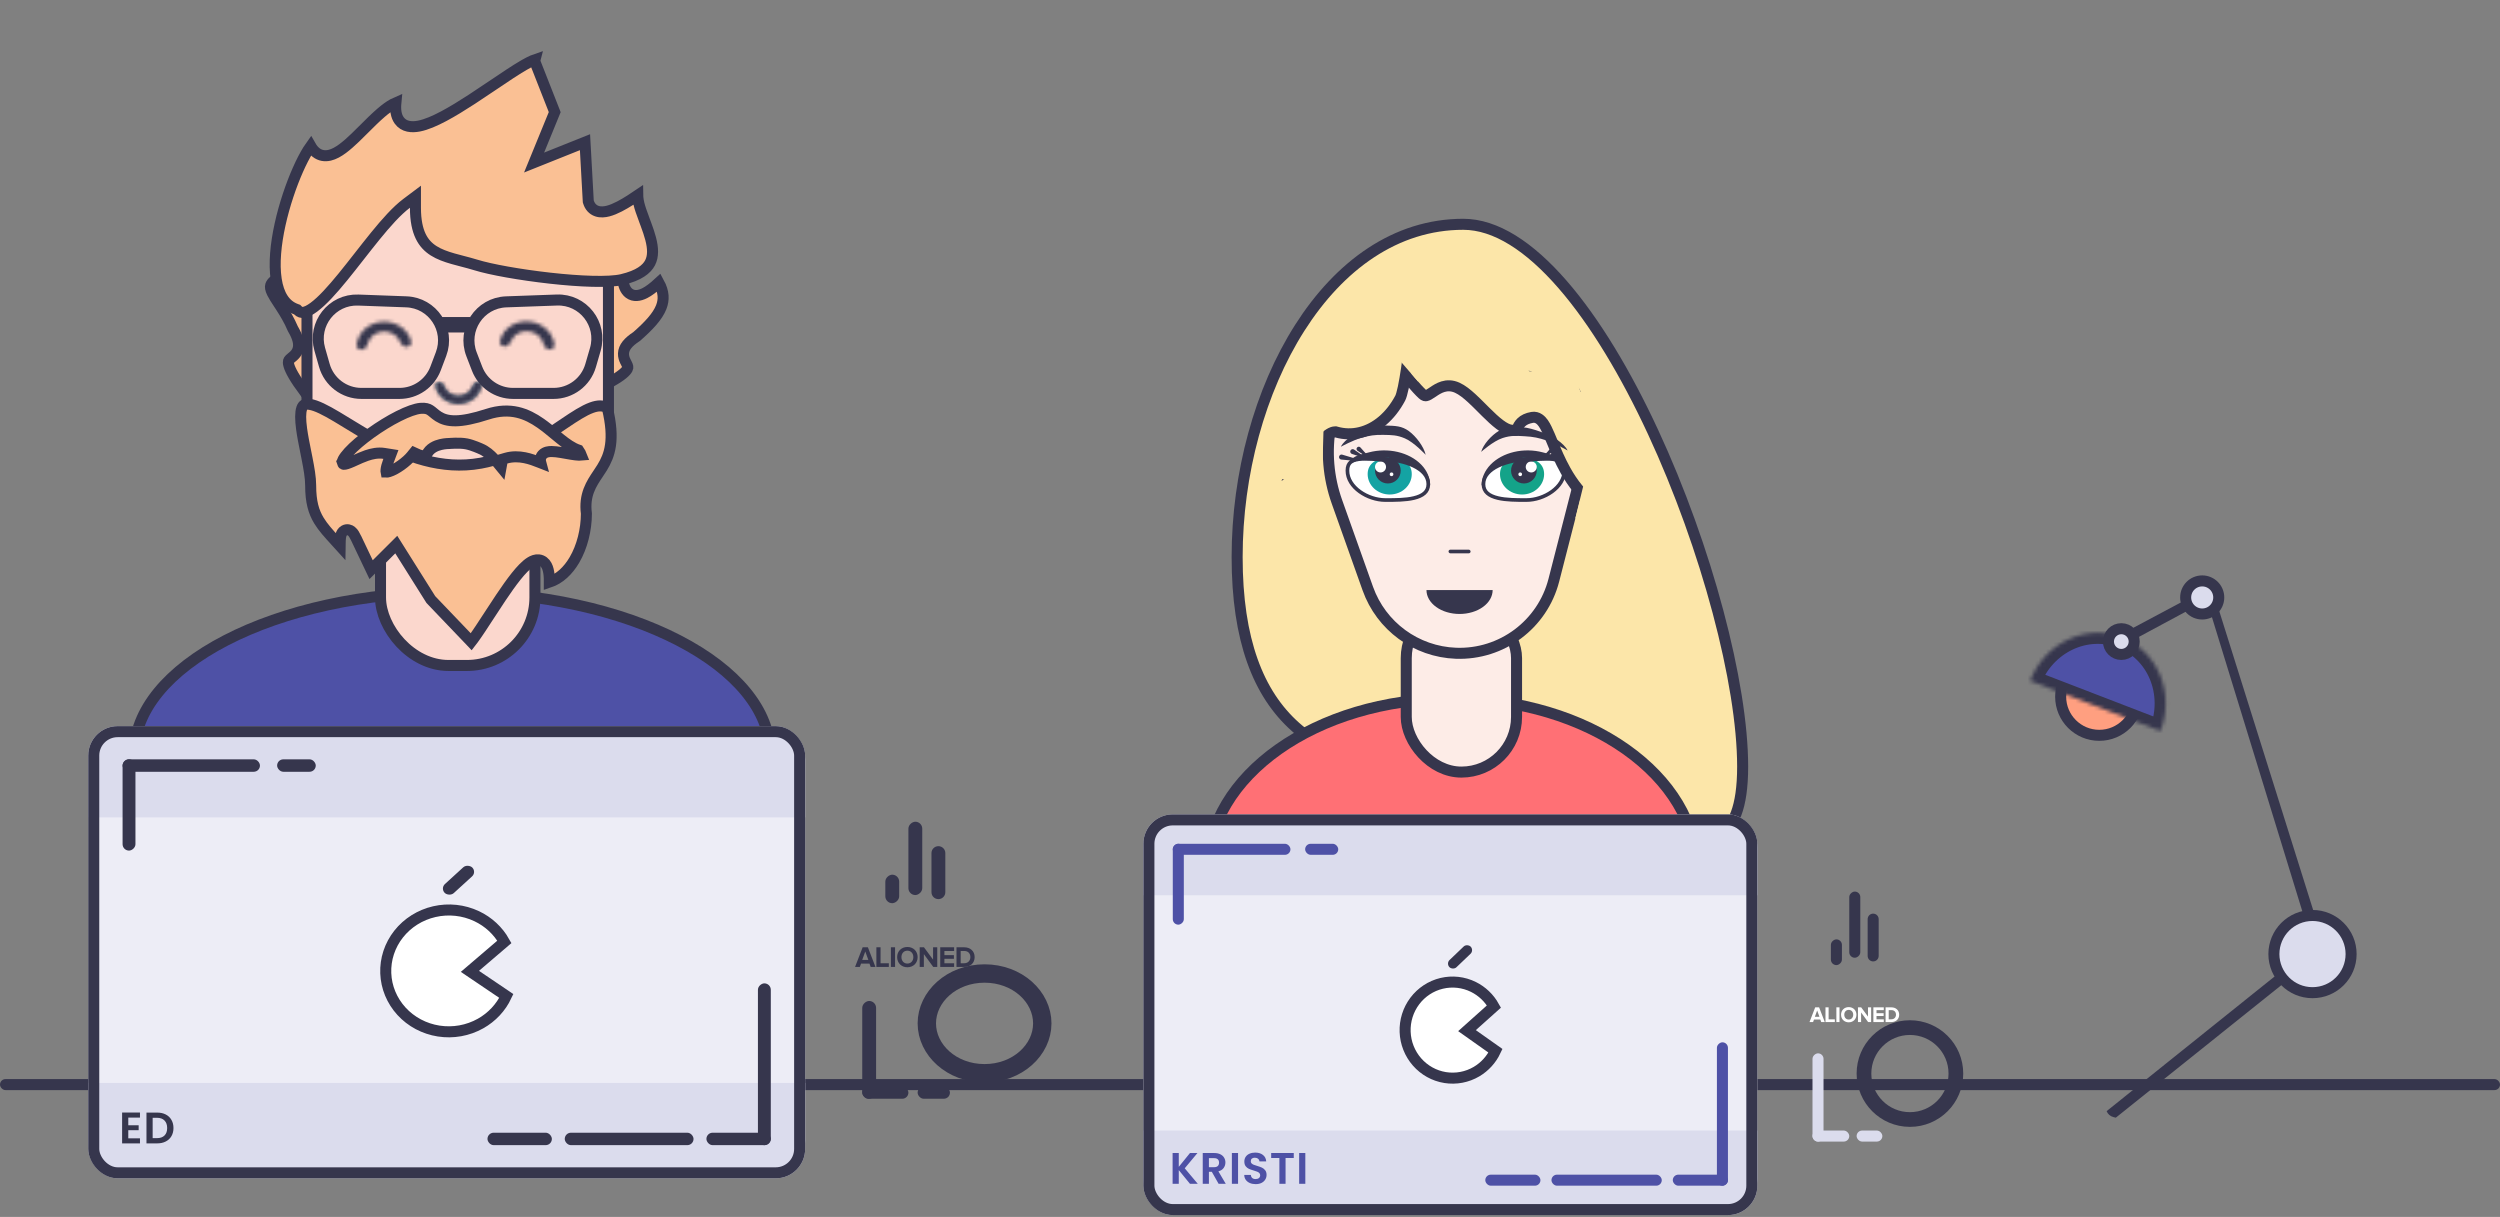 <svg width="680" height="331" viewBox="0 0 680 331" fill="none" xmlns="http://www.w3.org/2000/svg">
<rect x="0" y="0" width="680" height="331" fill="#808080" stroke="none"/>
<rect y="293.508" width="680" height="3" rx="1.5" fill="#36364D"/>
<path d="M209.5 205.008C209.5 216.725 200.284 227.707 184.536 235.849C168.865 243.952 147.111 249.008 123 249.008C98.889 249.008 77.135 243.952 61.464 235.849C45.716 227.707 36.5 216.725 36.5 205.008C36.5 193.292 45.716 182.309 61.464 174.167C77.135 166.065 98.889 161.008 123 161.008C147.111 161.008 168.865 166.065 184.536 174.167C200.284 182.309 209.5 193.292 209.5 205.008Z" fill="#4E51A6" stroke="#36364D" stroke-width="3"/>
<path d="M283.5 278.36C283.5 285.569 276.772 291.927 267.798 291.927C258.824 291.927 252.096 285.569 252.096 278.36C252.096 271.15 258.824 264.792 267.798 264.792C276.772 264.792 283.5 271.15 283.5 278.36Z" stroke="#36364D" stroke-width="5"/>
<mask id="path-4-inside-1" fill="white">
<rect x="227" y="250.103" width="43.936" height="55.405" rx="2"/>
</mask>
<rect x="227" y="250.103" width="43.936" height="55.405" rx="2" fill="#FF9F80" stroke="#36364D" stroke-width="6" mask="url(#path-4-inside-1)"/>
<rect x="249.596" y="295.535" width="8.787" height="3.324" rx="1.662" fill="#36364D"/>
<rect x="234.532" y="295.535" width="12.553" height="3.324" rx="1.662" fill="#36364D"/>
<rect x="234.532" y="298.86" width="26.595" height="3.766" rx="1.883" transform="rotate(-90 234.532 298.86)" fill="#36364D"/>
<rect x="240.809" y="245.67" width="7.757" height="3.766" rx="1.883" transform="rotate(-90 240.809 245.67)" fill="#36364D"/>
<rect x="247.085" y="243.454" width="19.946" height="3.766" rx="1.883" transform="rotate(-90 247.085 243.454)" fill="#36364D"/>
<path d="M255.245 244.562C254.205 244.562 253.362 243.719 253.362 242.68V232.04C253.362 231 254.205 230.157 255.245 230.157V230.157C256.285 230.157 257.128 231 257.128 232.04V242.68C257.128 243.719 256.285 244.562 255.245 244.562V244.562Z" fill="#36364D"/>
<rect x="24" y="197.508" width="195" height="123" rx="8" fill="#EDEDF6"/>
<path d="M24 294.554H219V310.251C219 314.67 215.418 318.251 211 318.251H32C27.582 318.251 24 314.67 24 310.251V294.554Z" fill="#DBDCED"/>
<path d="M219 222.334L24 222.334V206.637C24 202.219 27.582 198.637 32 198.637L211 198.637C215.418 198.637 219 202.219 219 206.637V222.334Z" fill="#DBDCED"/>
<rect x="25.5" y="199.008" width="192" height="120" rx="6.5" stroke="#36364D" stroke-width="3"/>
<path d="M138.176 256.87C136.384 253.087 133.329 250.004 129.532 248.146C125.735 246.289 121.43 245.772 117.351 246.684C113.273 247.596 109.673 249.88 107.164 253.147C104.656 256.413 103.395 260.461 103.596 264.6C103.797 268.739 105.447 272.713 108.266 275.845C111.084 278.977 114.897 281.073 119.054 281.777C123.211 282.48 127.455 281.746 131.063 279.702C134.671 277.657 137.42 274.427 138.841 270.562L129.714 264.227L138.176 256.87Z" fill="white"/>
<path d="M129.275 262.96L127.814 264.209L129.436 265.305L137.721 270.903C136.254 274.03 133.812 276.654 130.718 278.396C127.277 280.333 123.25 281.056 119.325 280.445C115.402 279.834 111.827 277.929 109.206 275.062C106.584 272.197 105.072 268.541 104.927 264.717C104.782 260.893 106.014 257.129 108.422 254.071C110.831 251.013 114.265 248.854 118.139 247.966C122.012 247.077 126.078 247.516 129.643 249.198C132.864 250.718 135.498 253.168 137.19 256.192L129.275 262.96Z" stroke="#36364D" stroke-width="3"/>
<rect width="10.191" height="3.441" rx="1.721" transform="matrix(0.738 -0.674 0.699 0.715 119.749 241.621)" fill="#36364D"/>
<rect x="132.593" y="308.096" width="17.515" height="3.385" rx="1.693" fill="#36364D"/>
<rect x="153.611" y="308.096" width="35.03" height="3.385" rx="1.693" fill="#36364D"/>
<rect x="192.144" y="308.096" width="17.515" height="3.385" rx="1.693" fill="#36364D"/>
<rect x="206.156" y="311.481" width="44.009" height="3.503" rx="1.752" transform="rotate(-90 206.156 311.481)" fill="#36364D"/>
<rect x="33.341" y="231.362" width="24.826" height="3.503" rx="1.752" transform="rotate(-90 33.341 231.362)" fill="#36364D"/>
<rect x="33.341" y="206.536" width="37.365" height="3.385" rx="1.693" fill="#36364D"/>
<rect x="75.377" y="206.536" width="10.509" height="3.385" rx="1.693" fill="#36364D"/>
<path d="M92.773 66.439L93.081 67.474L94.16 67.511L112.874 68.149L114.615 68.208L114.415 66.478L113.429 57.939L122.993 64.299L131.597 71.965L131.598 71.966C132.248 72.544 132.774 72.966 133.195 73.235C133.4 73.365 133.654 73.508 133.937 73.596C134.177 73.67 134.774 73.809 135.374 73.443C135.709 73.238 135.902 72.966 136.014 72.714C139.829 74.519 142.758 73.905 144.772 73.484C145.087 73.418 145.38 73.357 145.65 73.31C146.646 73.139 147.142 73.187 147.577 73.454C148.085 73.766 148.807 74.56 149.694 76.666C150.48 78.534 151.297 79.899 151.92 80.902C151.998 81.027 152.071 81.143 152.139 81.252C152.351 81.591 152.517 81.856 152.651 82.093C152.655 82.1 152.659 82.107 152.663 82.114C151.978 82.396 150.779 82.716 148.719 83.227C147.999 83.405 146.944 83.373 145.482 83.065C144.044 82.762 142.359 82.226 140.445 81.534C138.958 80.996 137.294 80.346 135.524 79.655C132.893 78.628 130.028 77.509 127.163 76.531C117.482 73.222 106.041 70.822 96.696 76.927C88.251 82.444 86.558 91.072 85.763 97.584C85.666 98.377 85.587 99.102 85.511 99.788C85.425 100.576 85.344 101.314 85.248 102.05C85.075 103.384 84.883 104.442 84.613 105.239C84.339 106.047 84.053 106.38 83.835 106.519C83.697 106.608 83.436 106.713 82.908 106.65C80.126 102.936 78.958 100.729 78.577 99.392C78.388 98.729 78.424 98.384 78.469 98.216C78.51 98.061 78.594 97.916 78.8 97.712C78.911 97.603 79.041 97.492 79.212 97.351C79.239 97.329 79.268 97.305 79.298 97.28C79.442 97.163 79.616 97.02 79.779 96.874C80.187 96.508 80.688 95.984 80.978 95.214C81.564 93.657 81.055 91.81 79.642 89.392C78.689 87.149 77.557 85.273 76.536 83.688C76.267 83.27 76.012 82.881 75.773 82.515C75.058 81.424 74.477 80.538 74.066 79.712C73.533 78.639 73.48 78.024 73.637 77.553C73.745 77.231 74.004 76.814 74.595 76.301C75.396 78.25 76.24 79.708 77.156 80.694C77.761 81.346 78.446 81.844 79.222 82.105C80.017 82.373 80.812 82.358 81.558 82.131C82.962 81.703 84.122 80.547 85.056 79.335C86.026 78.078 86.937 76.515 87.777 74.93C88.404 73.749 89.014 72.511 89.589 71.344C89.786 70.944 89.979 70.553 90.168 70.174C90.922 68.658 91.591 67.372 92.19 66.468C92.34 66.242 92.475 66.056 92.594 65.906C92.65 66.05 92.71 66.226 92.773 66.439ZM133.176 72.042C133.176 72.042 133.176 72.038 133.175 72.031C133.176 72.038 133.176 72.042 133.176 72.042ZM93.031 65.459C93.031 65.459 93.028 65.461 93.023 65.464C93.028 65.46 93.031 65.459 93.031 65.459Z" fill="#FAC094" stroke="#36364D" stroke-width="3"/>
<path d="M169.704 64.922L168.963 65.749L167.955 65.281L150.202 57.02L148.692 56.317L149.548 54.889L153.871 47.68L142.195 48.825L131.16 51.555L131.158 51.555C130.323 51.761 129.663 51.888 129.162 51.927C128.917 51.946 128.628 51.951 128.34 51.898C128.085 51.85 127.547 51.703 127.182 51.174C126.933 50.812 126.878 50.443 126.895 50.143L126.804 50.139C122.525 49.958 120.048 48.052 118.325 46.725C118.055 46.518 117.803 46.324 117.566 46.154C116.678 45.515 116.158 45.306 115.624 45.338C115.046 45.373 114.089 45.72 112.457 47.15C110.981 48.442 109.675 49.272 108.697 49.868C108.573 49.943 108.459 50.013 108.352 50.077C108.06 50.254 107.829 50.394 107.631 50.524C108.169 51.113 109.186 51.978 110.934 53.419C112.345 54.58 114.759 55.274 118.173 55.85C119.43 56.062 120.847 56.262 122.352 56.473C124.684 56.801 127.229 57.159 129.723 57.642C138.15 59.274 147.515 62.555 153.759 72.192C159.329 80.79 159.797 89.037 160.079 95.184C160.083 95.265 160.086 95.345 160.09 95.424C160.229 98.454 160.334 100.75 160.879 102.461C161.146 103.297 161.495 103.906 161.942 104.354C162.298 104.71 162.768 105.017 163.426 105.242C167.468 103.269 169.391 101.88 170.242 100.906C170.658 100.431 170.743 100.138 170.764 99.994C170.784 99.849 170.765 99.674 170.643 99.376C170.58 99.222 170.499 99.057 170.394 98.85C170.377 98.817 170.359 98.782 170.34 98.746C170.252 98.574 170.146 98.369 170.052 98.166C169.821 97.665 169.559 96.977 169.588 96.158C169.65 94.448 170.903 93.006 173.175 91.524C176.532 88.577 178.868 86.058 179.855 83.544C180.632 81.567 180.623 79.454 179.215 76.872C177.74 78.236 176.467 79.185 175.359 79.745C173.937 80.464 172.389 80.718 171.119 79.77C170.014 78.945 169.615 77.526 169.437 76.337C169.247 75.062 169.248 73.568 169.313 72.105C169.362 70.989 169.451 69.83 169.534 68.746C169.56 68.405 169.586 68.07 169.61 67.748C169.693 66.62 169.749 65.647 169.741 64.882C169.729 64.895 169.717 64.908 169.704 64.922ZM129.744 50.808C129.744 50.808 129.746 50.804 129.75 50.798C129.746 50.804 129.744 50.808 129.744 50.808ZM169.61 63.631C169.61 63.632 169.611 63.635 169.614 63.64C169.611 63.634 169.61 63.631 169.61 63.631ZM170.654 64.049C170.666 64.044 170.672 64.04 170.672 64.04C170.672 64.04 170.666 64.042 170.654 64.049Z" fill="#FAC094" stroke="#36364D" stroke-width="3"/>
<rect x="103.5" y="129.008" width="42" height="52" rx="18.5" fill="#FBD7CD" stroke="#36364D" stroke-width="3"/>
<rect x="83.5" y="38.008" width="82" height="112" rx="38.5" fill="#FBD7CD" stroke="#36364D" stroke-width="3"/>
<mask id="path-29-inside-2" fill="white">
<path d="M110.529 94.356C111.341 94.356 112.017 93.689 111.828 92.898C111.724 92.464 111.574 92.039 111.38 91.629C110.97 90.768 110.372 89.993 109.621 89.353C108.87 88.712 107.983 88.219 107.015 87.905C106.046 87.59 105.018 87.46 103.992 87.524C102.967 87.588 101.967 87.843 101.054 88.274C100.141 88.705 99.335 89.303 98.686 90.03C98.037 90.757 97.558 91.599 97.28 92.502C97.144 92.944 97.057 93.396 97.02 93.852C96.956 94.646 97.7 95.202 98.491 95.104V95.104C99.31 95.002 99.857 94.225 100.058 93.425C100.074 93.359 100.093 93.294 100.113 93.23C100.282 92.681 100.573 92.169 100.967 91.727C101.362 91.285 101.851 90.922 102.406 90.66C102.961 90.398 103.568 90.243 104.192 90.204C104.815 90.166 105.44 90.245 106.028 90.436C106.616 90.627 107.155 90.926 107.612 91.316C108.068 91.705 108.432 92.176 108.681 92.699C108.715 92.772 108.748 92.846 108.778 92.921C109.081 93.675 109.716 94.356 110.529 94.356V94.356Z"/>
</mask>
<path d="M110.529 94.356C111.341 94.356 112.017 93.689 111.828 92.898C111.724 92.464 111.574 92.039 111.38 91.629C110.97 90.768 110.372 89.993 109.621 89.353C108.87 88.712 107.983 88.219 107.015 87.905C106.046 87.59 105.018 87.46 103.992 87.524C102.967 87.588 101.967 87.843 101.054 88.274C100.141 88.705 99.335 89.303 98.686 90.03C98.037 90.757 97.558 91.599 97.28 92.502C97.144 92.944 97.057 93.396 97.02 93.852C96.956 94.646 97.7 95.202 98.491 95.104V95.104C99.31 95.002 99.857 94.225 100.058 93.425C100.074 93.359 100.093 93.294 100.113 93.23C100.282 92.681 100.573 92.169 100.967 91.727C101.362 91.285 101.851 90.922 102.406 90.66C102.961 90.398 103.568 90.243 104.192 90.204C104.815 90.166 105.44 90.245 106.028 90.436C106.616 90.627 107.155 90.926 107.612 91.316C108.068 91.705 108.432 92.176 108.681 92.699C108.715 92.772 108.748 92.846 108.778 92.921C109.081 93.675 109.716 94.356 110.529 94.356V94.356Z" stroke="#36364D" stroke-width="6" mask="url(#path-29-inside-2)"/>
<mask id="path-30-inside-3" fill="white">
<path d="M149.302 95.051C150.107 95.156 150.863 94.582 150.779 93.773C150.732 93.329 150.639 92.888 150.498 92.456C150.204 91.55 149.711 90.704 149.049 89.972C148.388 89.239 147.572 88.636 146.653 88.198C145.733 87.761 144.73 87.499 143.705 87.43C142.68 87.36 141.656 87.483 140.695 87.792C139.734 88.102 138.857 88.59 138.119 89.227C137.381 89.864 136.798 90.637 136.405 91.496C136.212 91.917 136.068 92.354 135.972 92.801C135.806 93.58 136.471 94.228 137.268 94.233V94.233C138.093 94.238 138.736 93.538 139.04 92.771C139.064 92.708 139.091 92.646 139.119 92.584C139.358 92.062 139.712 91.593 140.161 91.206C140.609 90.818 141.142 90.522 141.726 90.334C142.31 90.146 142.933 90.071 143.555 90.113C144.178 90.156 144.788 90.314 145.347 90.58C145.905 90.846 146.401 91.213 146.803 91.658C147.205 92.103 147.505 92.617 147.684 93.168C147.709 93.245 147.731 93.323 147.751 93.401C147.955 94.187 148.496 94.945 149.302 95.051V95.051Z"/>
</mask>
<path d="M149.302 95.051C150.107 95.156 150.863 94.582 150.779 93.773C150.732 93.329 150.639 92.888 150.498 92.456C150.204 91.55 149.711 90.704 149.049 89.972C148.388 89.239 147.572 88.636 146.653 88.198C145.733 87.761 144.73 87.499 143.705 87.43C142.68 87.36 141.656 87.483 140.695 87.792C139.734 88.102 138.857 88.59 138.119 89.227C137.381 89.864 136.798 90.637 136.405 91.496C136.212 91.917 136.068 92.354 135.972 92.801C135.806 93.58 136.471 94.228 137.268 94.233V94.233C138.093 94.238 138.736 93.538 139.04 92.771C139.064 92.708 139.091 92.646 139.119 92.584C139.358 92.062 139.712 91.593 140.161 91.206C140.609 90.818 141.142 90.522 141.726 90.334C142.31 90.146 142.933 90.071 143.555 90.113C144.178 90.156 144.788 90.314 145.347 90.58C145.905 90.846 146.401 91.213 146.803 91.658C147.205 92.103 147.505 92.617 147.684 93.168C147.709 93.245 147.731 93.323 147.751 93.401C147.955 94.187 148.496 94.945 149.302 95.051V95.051Z" stroke="#36364D" stroke-width="6" mask="url(#path-30-inside-3)"/>
<mask id="path-31-inside-4" fill="white">
<path d="M119.469 103.861C118.776 103.864 118.202 104.435 118.354 105.111C118.612 106.262 119.222 107.326 120.125 108.166C121.345 109.302 122.999 109.935 124.723 109.926C126.447 109.916 128.099 109.265 129.316 108.116C130.214 107.268 130.821 106.2 131.077 105.05C131.229 104.369 130.648 103.799 129.95 103.803V103.803C129.257 103.807 128.717 104.387 128.478 105.037C128.283 105.565 127.963 106.052 127.534 106.456C126.788 107.161 125.776 107.56 124.72 107.565C123.664 107.571 122.65 107.183 121.903 106.487C121.476 106.09 121.156 105.612 120.96 105.09C120.714 104.438 120.166 103.857 119.469 103.861V103.861Z"/>
</mask>
<path d="M119.469 103.861C118.776 103.864 118.202 104.435 118.354 105.111C118.612 106.262 119.222 107.326 120.125 108.166C121.345 109.302 122.999 109.935 124.723 109.926C126.447 109.916 128.099 109.265 129.316 108.116C130.214 107.268 130.821 106.2 131.077 105.05C131.229 104.369 130.648 103.799 129.95 103.803V103.803C129.257 103.807 128.717 104.387 128.478 105.037C128.283 105.565 127.963 106.052 127.534 106.456C126.788 107.161 125.776 107.56 124.72 107.565C123.664 107.571 122.65 107.183 121.903 106.487C121.476 106.09 121.156 105.612 120.96 105.09C120.714 104.438 120.166 103.857 119.469 103.861V103.861Z" fill="#C4C4C4"/>
<path d="M120.96 105.09L123.767 104.032L120.96 105.09ZM128.478 105.037L131.292 106.075L128.478 105.037ZM118.354 105.111L115.426 105.767L118.354 105.111ZM115.426 105.767C115.82 107.522 116.746 109.119 118.081 110.362L122.169 105.971C121.699 105.533 121.404 105.002 121.281 104.455L115.426 105.767ZM118.081 110.362C119.881 112.038 122.28 112.939 124.74 112.926L124.706 106.926C123.718 106.931 122.809 106.567 122.169 105.971L118.081 110.362ZM124.74 112.926C127.199 112.912 129.588 111.985 131.376 110.297L127.257 105.934C126.61 106.545 125.695 106.92 124.706 106.926L124.74 112.926ZM131.376 110.297C132.698 109.048 133.616 107.452 134.006 105.701L128.149 104.398C128.026 104.948 127.73 105.487 127.257 105.934L131.376 110.297ZM125.663 103.999C125.631 104.086 125.572 104.183 125.474 104.275L129.594 108.637C130.353 107.921 130.935 107.045 131.292 106.075L125.663 103.999ZM125.474 104.275C125.299 104.441 125.024 104.564 124.703 104.565L124.736 110.565C126.528 110.555 128.278 109.881 129.594 108.637L125.474 104.275ZM124.703 104.565C124.383 104.567 124.115 104.448 123.947 104.292L119.858 108.683C121.186 109.919 122.945 110.575 124.736 110.565L124.703 104.565ZM123.947 104.292C123.854 104.205 123.798 104.114 123.767 104.032L118.152 106.148C118.515 107.11 119.099 107.976 119.858 108.683L123.947 104.292ZM123.767 104.032C123.31 102.819 121.953 100.847 119.452 100.861L119.485 106.861C118.947 106.864 118.569 106.63 118.391 106.472C118.231 106.33 118.175 106.208 118.152 106.148L123.767 104.032ZM134.006 105.701C134.678 102.681 132.058 100.791 129.934 100.803L129.967 106.803C129.504 106.805 129.018 106.62 128.646 106.224C128.241 105.794 127.99 105.112 128.149 104.398L134.006 105.701ZM129.934 100.803C127.449 100.817 126.112 102.782 125.663 103.999L131.292 106.075C131.27 106.137 131.213 106.261 131.053 106.406C130.876 106.566 130.501 106.8 129.967 106.803L129.934 100.803ZM121.281 104.455C121.44 105.166 121.193 105.843 120.794 106.274C120.426 106.67 119.946 106.858 119.485 106.861L119.452 100.861C117.339 100.872 114.755 102.768 115.426 105.767L121.281 104.455Z" fill="#36364D" mask="url(#path-31-inside-4)"/>
<path d="M144.828 16.502C145.099 16.382 145.33 16.293 145.523 16.228L145.425 16.602L145.604 17.056L150.884 30.497L146.611 40.94L145.272 44.215L148.557 42.901L159.118 38.676L160.002 54.591L160.012 54.775L160.067 54.951C160.439 56.156 161.214 57.032 162.34 57.421C163.361 57.773 164.465 57.651 165.434 57.397C167.379 56.887 169.587 55.622 171.443 54.441C172.154 53.989 172.839 53.532 173.462 53.111C173.464 53.283 173.473 53.455 173.487 53.624C173.58 54.782 173.918 56.023 174.323 57.244C174.621 58.143 174.979 59.099 175.336 60.05C175.463 60.389 175.59 60.727 175.713 61.062C176.194 62.363 176.646 63.656 176.976 64.924C177.647 67.5 177.741 69.706 176.815 71.484C175.91 73.22 173.815 74.945 169.154 76.048C167.426 76.457 164.611 76.603 161.113 76.514C157.653 76.427 153.649 76.114 149.612 75.663C141.507 74.758 133.425 73.313 129.445 72.076C128.243 71.702 126.929 71.36 125.671 71.032C124.804 70.806 123.963 70.587 123.203 70.369C121.218 69.8 119.452 69.161 117.963 68.218C116.5 67.292 115.29 66.064 114.428 64.272C113.555 62.457 113 59.98 113 56.508L113 53.508L110.6 55.308C107.936 57.306 105.022 60.596 102.11 64.17C100.658 65.954 99.183 67.839 97.719 69.709L97.671 69.769C96.188 71.664 94.717 73.543 93.275 75.31C90.365 78.877 87.674 81.864 85.367 83.567C84.21 84.421 83.286 84.847 82.586 84.953C81.987 85.043 81.523 84.91 81.061 84.448L80.827 84.214L80.516 84.1C77.499 82.993 75.77 80.181 75.126 75.958C74.482 71.734 74.996 66.433 76.18 61.05C77.361 55.689 79.18 50.365 81.051 46.144C81.987 44.033 82.926 42.222 83.79 40.831C84.049 40.416 84.292 40.052 84.519 39.735C84.911 40.423 85.371 40.996 85.916 41.434C87.066 42.358 88.393 42.524 89.673 42.224C90.879 41.942 92.066 41.249 93.178 40.43C94.308 39.597 95.471 38.55 96.629 37.44C97.464 36.639 98.29 35.813 99.111 34.992C100.631 33.474 102.135 31.971 103.657 30.663C104.809 29.674 105.898 28.865 106.912 28.31C107.179 28.164 107.433 28.04 107.677 27.935C107.488 29.914 107.724 31.561 108.582 32.752C109.872 34.543 112.03 34.67 113.96 34.293C115.941 33.905 118.259 32.898 120.662 31.622C123.09 30.333 125.711 28.712 128.318 27.015C130.306 25.722 132.272 24.396 134.149 23.129C137.261 21.029 140.13 19.094 142.457 17.742C143.374 17.21 144.169 16.791 144.828 16.502Z" fill="#FAC094" stroke="#36364D" stroke-width="3"/>
<path d="M128.717 173.852C128.526 174.112 128.345 174.351 128.176 174.568L128.084 174.471L117.189 163.081L108.784 149.715L107.784 148.125L106.455 149.451L100.942 154.949L96.854 146.363L96.854 146.362C96.656 145.949 96.467 145.593 96.282 145.302C96.114 145.038 95.881 144.715 95.567 144.474C95.234 144.218 94.486 143.844 93.667 144.295C93.071 144.623 92.861 145.198 92.794 145.393C92.624 145.891 92.571 146.536 92.544 147.053C92.519 147.512 92.51 148.026 92.503 148.524C92.075 148.05 91.666 147.602 91.275 147.174C89.354 145.07 87.875 143.449 86.753 141.605C85.328 139.261 84.5 136.544 84.5 132.008C84.5 129.926 84.028 127.276 83.507 124.632C83.396 124.066 83.282 123.499 83.168 122.933C82.736 120.785 82.307 118.652 82.04 116.686C81.695 114.142 81.676 112.205 82.085 111.035C82.272 110.502 82.506 110.252 82.733 110.122C82.972 109.985 83.42 109.857 84.267 109.99C86.066 110.272 88.485 111.507 91.642 113.385C92.588 113.948 93.592 114.563 94.646 115.209C96.989 116.644 99.577 118.23 102.315 119.723C110.285 124.07 120.035 127.939 130.769 125.984C139.977 124.307 147.182 119.441 152.819 115.635C153.043 115.483 153.266 115.333 153.486 115.185C156.412 113.212 158.797 111.659 160.875 110.894C162.654 110.239 163.992 110.235 165.185 110.933C166.274 115.387 166.403 118.614 166.054 121.09C165.693 123.647 164.808 125.502 163.783 127.178C163.446 127.728 163.081 128.272 162.709 128.826C160.853 131.588 158.84 134.586 159.5 139.707C159.483 144.146 158.34 148.714 156.262 152.275C154.526 155.248 152.207 157.422 149.426 158.359C149.43 157.662 149.406 157.034 149.353 156.473C149.257 155.445 149.056 154.526 148.667 153.806C148.249 153.033 147.552 152.401 146.558 152.289C145.682 152.19 144.883 152.539 144.273 152.916C143.042 153.678 141.715 155.108 140.418 156.728C139.089 158.389 137.671 160.406 136.272 162.488C135.151 164.156 134.05 165.851 133.006 167.459C131.399 169.932 129.926 172.201 128.717 173.852Z" fill="#FAC094" stroke="#36364D" stroke-width="3"/>
<path d="M137.58 124.634L136.635 124.91L136.512 125.886C136.45 126.375 136.387 126.779 136.323 127.11C136.186 126.944 136.04 126.763 135.88 126.565C135.804 126.471 135.725 126.373 135.642 126.271C135.262 125.803 134.827 125.277 134.344 124.758C133.397 123.74 132.181 122.65 130.666 122.033L130.663 122.031L130.589 121.999C130.525 121.971 130.434 121.931 130.321 121.883C130.095 121.788 129.78 121.658 129.418 121.518C128.719 121.248 127.76 120.909 126.939 120.746C125.92 120.543 124.686 120.528 123.78 120.549C123.312 120.561 122.901 120.583 122.607 120.602C122.459 120.612 122.34 120.621 122.256 120.628C122.233 120.63 122.213 120.632 122.196 120.633C122.159 120.633 122.113 120.634 122.057 120.635C121.926 120.638 121.744 120.645 121.525 120.661C121.09 120.693 120.489 120.763 119.842 120.918C118.658 121.202 116.801 121.898 116.037 123.725C115.974 123.876 115.912 123.914 115.821 123.948C115.673 124.003 115.419 124.032 115.053 123.99C114.702 123.95 114.35 123.855 114.072 123.762C113.936 123.717 113.827 123.676 113.755 123.647C113.72 123.632 113.694 123.621 113.679 123.615L113.668 123.61L113.666 123.609L113.665 123.609L113.665 123.609L113.665 123.609L113.664 123.608L112.614 123.128L111.882 124.028C111.274 124.776 110.256 125.702 109.097 126.531C107.929 127.364 106.743 128.008 105.826 128.285C105.423 128.407 105.16 128.43 105.015 128.423C104.995 128.322 104.975 128.127 105.008 127.796C105.064 127.24 105.257 126.44 105.673 125.337L106.322 123.616L104.506 123.327C102.815 123.057 101.169 123.412 99.734 123.903C98.655 124.272 97.581 124.763 96.654 125.187C96.367 125.318 96.094 125.443 95.839 125.556C94.625 126.093 93.914 126.312 93.495 126.292C93.371 126.286 93.348 126.261 93.342 126.255C93.341 126.254 93.341 126.254 93.341 126.253C93.313 126.229 93.188 126.098 93.066 125.68C93.069 125.677 93.057 125.475 93.321 124.977C93.61 124.433 94.117 123.749 94.847 122.953C96.299 121.372 98.446 119.552 100.879 117.802C103.304 116.057 105.961 114.419 108.405 113.189C110.895 111.935 113.005 111.187 114.383 111.068C115.76 110.95 116.444 111.224 116.961 111.549C117.268 111.742 117.547 111.973 117.925 112.289L117.933 112.296C118.289 112.594 118.73 112.962 119.26 113.295C121.604 114.77 124.975 115.139 132.605 112.661C138.811 110.646 143.254 112.474 147.056 115.13C148.417 116.081 149.641 117.096 150.855 118.103C151.395 118.552 151.934 118.999 152.482 119.437C154.013 120.663 155.641 121.846 157.381 122.44C157.805 123.063 158.033 123.505 158.145 123.798C157.984 123.814 157.782 123.82 157.535 123.812C156.903 123.792 156.124 123.688 155.245 123.542C154.826 123.472 154.399 123.396 153.964 123.318L153.915 123.31C153.468 123.23 153.012 123.148 152.569 123.076C151.702 122.934 150.802 122.813 150.029 122.812C149.641 122.812 149.22 122.841 148.819 122.944C148.425 123.045 147.926 123.248 147.534 123.69C146.906 124.397 146.908 125.221 147.097 125.916C146.996 125.876 146.889 125.834 146.776 125.789C146.743 125.776 146.71 125.763 146.676 125.75C144.641 124.945 141.189 123.58 137.58 124.634ZM158.237 124.135C158.237 124.135 158.237 124.135 158.237 124.134L158.237 124.135Z" fill="#FAC094" stroke="#36364D" stroke-width="3"/>
<rect x="119.127" y="86.233" width="8.767" height="4.203" fill="#36364D"/>
<path d="M97.455 81.616L110.527 82.098C117.703 82.362 122.502 89.591 119.961 96.307L118.478 100.225C116.933 104.307 113.023 107.008 108.658 107.008H98.322C93.631 107.008 89.509 103.897 88.224 99.386L86.97 94.986C85.015 88.125 90.325 81.353 97.455 81.616Z" stroke="#36364D" stroke-width="3"/>
<path d="M151.464 81.607L137.676 82.105C130.468 82.366 125.662 89.65 128.26 96.38L129.769 100.29C131.332 104.338 135.225 107.008 139.565 107.008H150.562C155.233 107.008 159.342 103.924 160.645 99.439L161.926 95.031C163.923 88.16 158.614 81.349 151.464 81.607Z" stroke="#36364D" stroke-width="3"/>
<path d="M474 208.508C474 219.847 471.415 224.969 467.732 227.002C465.846 228.042 463.469 228.404 460.554 228.172C457.637 227.94 454.294 227.124 450.572 225.925C446.855 224.728 442.833 223.175 438.555 221.501C438.157 221.345 437.757 221.188 437.354 221.03C433.448 219.499 429.348 217.893 425.146 216.411C415.887 213.147 405.995 210.438 396.244 210.438C377.405 210.438 362.54 206.771 352.379 197.732C342.254 188.726 336.5 174.111 336.5 151.508C336.5 128.917 342.694 106.204 353.526 89.183C364.358 72.161 379.695 61.008 398 61.008C406.821 61.008 416.03 67.04 424.997 77.35C433.916 87.604 442.347 101.809 449.629 117.509C464.207 148.94 474 185.966 474 208.508Z" fill="#FCE6A9" stroke="#36364D" stroke-width="3"/>
<path d="M461.5 236.508C461.5 249.145 454.246 260.733 442.218 269.223C430.194 277.711 413.505 283.008 395 283.008C376.495 283.008 359.806 277.711 347.782 269.223C335.754 260.733 328.5 249.145 328.5 236.508C328.5 223.871 335.754 212.282 347.782 203.792C359.806 195.305 376.495 190.008 395 190.008C413.505 190.008 430.194 195.305 442.218 203.792C454.246 212.282 461.5 223.871 461.5 236.508Z" fill="#FF7075" stroke="#36364D" stroke-width="3"/>
<rect x="311" y="221.508" width="167" height="109" rx="8" fill="#EDEDF6"/>
<path d="M311 307.508H478V320.508C478 324.927 474.418 328.508 470 328.508H319C314.582 328.508 311 324.927 311 320.508V307.508Z" fill="#DBDCED"/>
<path d="M478 243.508L311 243.508V230.508C311 226.09 314.582 222.508 319 222.508L470 222.508C474.418 222.508 478 226.09 478 230.508V243.508Z" fill="#DBDCED"/>
<rect x="312.5" y="223.008" width="164" height="106" rx="6.5" stroke="#36364D" stroke-width="3"/>
<path d="M407.519 274.365C406.136 271.311 403.779 268.823 400.85 267.324C397.92 265.824 394.6 265.407 391.453 266.143C388.307 266.879 385.53 268.723 383.595 271.36C381.66 273.997 380.687 277.264 380.842 280.605C380.997 283.946 382.27 287.153 384.444 289.681C386.619 292.21 389.56 293.902 392.767 294.469C395.974 295.037 399.248 294.445 402.031 292.794C404.814 291.144 406.935 288.537 408.031 285.417L400.991 280.303L407.519 274.365Z" fill="white"/>
<path d="M400.438 279.068L399.023 280.333L400.564 281.423L406.769 285.811C405.656 288.177 403.861 290.158 401.609 291.485C399.03 293.004 396.008 293.573 393.059 293.093C390.109 292.612 387.412 291.112 385.43 288.844C383.448 286.577 382.305 283.684 382.195 280.661C382.086 277.637 383.016 274.671 384.826 272.268C386.635 269.864 389.211 268.171 392.116 267.474C395.021 266.777 398.077 267.119 400.764 268.446C403.124 269.611 405.071 271.473 406.354 273.775L400.438 279.068Z" stroke="#36364D" stroke-width="3"/>
<rect width="8.03" height="2.718" rx="1.359" transform="matrix(0.723 -0.691 0.683 0.731 393.302 262.056)" fill="#36364D"/>
<rect x="404" y="319.508" width="15" height="3" rx="1.5" fill="#4E51A6"/>
<rect x="422" y="319.508" width="30" height="3" rx="1.5" fill="#4E51A6"/>
<rect x="455" y="319.508" width="15" height="3" rx="1.5" fill="#4E51A6"/>
<rect x="467" y="322.508" width="39" height="3" rx="1.5" transform="rotate(-90 467 322.508)" fill="#4E51A6"/>
<rect x="319" y="251.508" width="22" height="3" rx="1.5" transform="rotate(-90 319 251.508)" fill="#4E51A6"/>
<rect x="319" y="229.508" width="32" height="3" rx="1.5" fill="#4E51A6"/>
<rect x="355" y="229.508" width="9" height="3" rx="1.5" fill="#4E51A6"/>
<circle cx="519.5" cy="292.008" r="12.5" stroke="#36364D" stroke-width="4"/>
<mask id="path-56-inside-5" fill="white">
<rect x="487" y="266.508" width="35" height="50" rx="2"/>
</mask>
<rect x="487" y="266.508" width="35" height="50" rx="2" fill="#4E51A6" stroke="#36364D" stroke-width="6" mask="url(#path-56-inside-5)"/>
<rect x="505" y="307.508" width="7" height="3" rx="1.5" fill="#DBDCED"/>
<rect x="493" y="307.508" width="10" height="3" rx="1.5" fill="#DBDCED"/>
<rect x="493" y="310.508" width="24" height="3" rx="1.5" transform="rotate(-90 493 310.508)" fill="#DBDCED"/>
<rect x="498" y="262.508" width="7" height="3" rx="1.5" transform="rotate(-90 498 262.508)" fill="#36364D"/>
<rect x="503" y="260.508" width="18" height="3" rx="1.5" transform="rotate(-90 503 260.508)" fill="#36364D"/>
<path d="M509.5 261.508C508.672 261.508 508 260.836 508 260.008V250.008C508 249.179 508.672 248.508 509.5 248.508V248.508C510.328 248.508 511 249.179 511 250.008V260.008C511 260.836 510.328 261.508 509.5 261.508V261.508Z" fill="#36364D"/>
<rect x="382.5" y="164.008" width="30" height="46" rx="15" fill="#FDECE7" stroke="#36364D" stroke-width="3"/>
<path d="M429.95 111.954L430.485 115.972C431.139 120.876 430.843 125.86 429.613 130.653L422.646 157.804C419.553 169.862 408.479 178.137 396.039 177.687C385.193 177.295 375.684 170.325 372.046 160.099L363.648 136.494C361.288 129.862 360.701 122.728 361.944 115.798L362.904 110.445C365.806 94.272 379.877 82.5 396.309 82.5C413.319 82.5 427.702 95.093 429.95 111.954Z" fill="#FDECE7" stroke="#36364D" stroke-width="3"/>
<path d="M403 132.008C403 129.977 403.856 128 405.443 126.366C407.03 124.732 409.264 123.528 411.818 122.929C414.371 122.331 417.11 122.371 419.632 123.042C422.154 123.713 423.496 123.829 425 125.508L415.5 132.008H403Z" fill="#36364D"/>
<path d="M403.5 132.008C403.5 135.898 412.204 136.008 416 136.008C419.796 136.008 425.5 131.897 425.5 128.008C425.5 124.118 417.796 125.008 414 125.008C410.204 125.008 403.5 128.118 403.5 132.008Z" fill="white"/>
<path d="M408 128.952C408 132.021 410.686 134.508 414 134.508C417.314 134.508 420 132.021 420 128.952C420 125.884 417.314 124.508 414 124.508C410.686 124.508 408 125.884 408 128.952Z" fill="#14A389"/>
<ellipse rx="3.5" ry="3.5" transform="matrix(-1 0 0 1 414.5 128.008)" fill="#36364D"/>
<ellipse rx="1.5" ry="1.5" transform="matrix(-1 0 0 1 416.5 127.008)" fill="white"/>
<ellipse rx="0.5" ry="0.5" transform="matrix(-1 0 0 1 413.5 129.008)" fill="white"/>
<path d="M403.5 131.68C403.5 132.775 403.9 133.56 404.561 134.151C405.24 134.757 406.223 135.18 407.409 135.465C409.684 136.011 412.517 136.009 414.906 136.008C415.016 136.008 415.126 136.008 415.234 136.008C417.556 136.008 420.146 135.157 422.148 133.709C424.152 132.261 425.5 130.27 425.5 128.008C425.5 126.877 425.168 126.189 424.669 125.745C424.151 125.284 423.38 125.02 422.38 124.897C421.385 124.775 420.229 124.799 418.992 124.858C418.685 124.872 418.373 124.889 418.058 124.906C417.12 124.956 416.156 125.008 415.234 125.008C412.863 125.008 409.881 125.552 407.509 126.688C405.121 127.832 403.5 129.495 403.5 131.68Z" stroke="#36364D"/>
<path d="M422.985 122.31C423.194 121.685 422.395 121.223 421.957 121.715L419.977 123.943C419.94 123.985 419.92 124.039 419.922 124.095V124.095C419.926 124.268 420.119 124.368 420.263 124.272L422.745 122.623C422.858 122.548 422.942 122.438 422.985 122.31V122.31Z" fill="#36364D"/>
<path d="M414.037 125.395C414.634 125.056 414.314 124.143 413.636 124.251L409.995 124.833C409.944 124.841 409.898 124.867 409.864 124.906V124.906C409.748 125.042 409.837 125.253 410.016 125.263L413.698 125.474C413.816 125.481 413.934 125.453 414.037 125.395V125.395Z" fill="#36364D"/>
<path d="M424.634 123.18C425.009 122.567 424.28 121.878 423.689 122.286L421.151 124.037C421.099 124.073 421.063 124.127 421.05 124.189V124.189C421.012 124.374 421.19 124.53 421.369 124.468L424.284 123.462C424.43 123.411 424.554 123.312 424.634 123.18V123.18Z" fill="#36364D"/>
<path d="M427.497 124.874C428.12 124.423 427.637 123.447 426.9 123.668L422.605 124.958C422.553 124.973 422.508 125.006 422.478 125.05V125.05C422.364 125.216 422.495 125.44 422.695 125.421L427.16 125.001C427.282 124.99 427.398 124.946 427.497 124.874V124.874Z" fill="#36364D"/>
<path d="M445.737 141.427C440.722 141.062 436.851 139.484 433.793 137.303C430.269 134.79 427.749 131.42 425.826 127.986C424.292 125.248 423.175 122.546 422.213 120.217C421.961 119.607 421.719 119.022 421.483 118.47C420.936 117.186 420.385 115.988 419.785 115.13C419.24 114.351 418.242 113.271 416.744 113.53C415.415 113.76 414.457 114.219 413.765 114.903C413.183 115.477 412.878 116.145 412.705 116.523C412.685 116.568 412.666 116.609 412.649 116.645C412.554 116.846 412.505 116.927 412.471 116.972C412.453 116.996 412.453 116.992 412.45 116.994C412.403 117.017 412.069 117.152 410.965 116.998C410.146 116.884 409.132 116.38 407.911 115.463C406.713 114.563 405.462 113.379 404.165 112.093C403.829 111.759 403.488 111.418 403.145 111.074C402.194 110.12 401.226 109.15 400.295 108.297C399.038 107.145 397.705 106.07 396.379 105.464C393.437 104.122 391.167 105.659 389.758 106.613C389.703 106.65 389.649 106.687 389.597 106.722C388.792 107.264 388.325 107.543 387.929 107.627C387.721 107.671 387.443 107.696 386.921 107.22C385.36 105.797 382.055 101.908 378.863 97.835C377.283 95.819 375.756 93.79 374.518 92.049C373.26 90.278 372.361 88.885 371.98 88.106C371.844 87.827 371.811 87.428 372.232 86.664C372.665 85.878 373.421 85.006 374.366 84.001C374.551 83.805 374.743 83.603 374.939 83.398C375.692 82.609 376.504 81.757 377.155 80.928C377.951 79.914 378.766 78.626 378.795 77.196C378.805 76.72 378.809 76.347 378.812 76.032C378.816 75.703 378.818 75.439 378.826 75.189C378.841 74.739 378.87 74.545 378.911 74.4C378.951 74.258 379.025 74.08 379.246 73.701C379.389 73.456 379.561 73.179 379.788 72.814C379.931 72.585 380.095 72.32 380.288 72.006C380.684 71.361 381 71.065 381.241 70.903C381.482 70.742 381.753 70.643 382.208 70.542C382.35 70.511 382.506 70.481 382.675 70.448C383.361 70.314 384.265 70.139 385.347 69.669L397.212 89.534L397.649 90.265L398.5 90.265L414.372 90.265L416.806 98.68L417.075 99.612L418.035 99.748L429.435 101.372L437.861 122.073L445.737 141.427Z" fill="#FCE6A9" stroke="#36364D" stroke-width="3"/>
<path d="M356.797 107.172L351.206 127.048C352.323 126.231 353.663 125.047 355.063 123.756C355.6 123.261 356.147 122.747 356.688 122.241C357.643 121.347 358.576 120.473 359.389 119.754C360.03 119.186 360.642 118.673 361.176 118.292C361.442 118.102 361.72 117.923 361.994 117.784C362.237 117.661 362.624 117.491 363.072 117.474L363.308 117.465L363.535 117.529C365.64 118.121 367.813 118.159 369.94 117.64C372.071 117.121 374.137 116.048 376.016 114.452C377.896 112.855 379.548 110.769 380.86 108.296C381.094 107.854 381.395 106.842 381.712 105.323C382.017 103.866 382.306 102.114 382.571 100.323C382.824 98.612 383.061 96.828 383.267 95.27C383.483 93.642 383.666 92.26 383.801 91.465C383.81 91.411 383.82 91.359 383.829 91.309C383.817 91.229 383.805 91.144 383.794 91.055C383.456 88.478 382.789 86.015 381.829 83.77L364.449 87.024L356.797 107.172Z" fill="#FCE6A9" stroke="#36364D" stroke-width="3"/>
<path d="M429.828 101.686C427.624 106.721 423.452 104.114 403.72 95.478C383.989 86.841 376.636 79.979 378.84 74.944C381.044 69.909 384.782 67.123 404.513 75.759C424.245 84.396 432.032 96.651 429.828 101.686Z" fill="#FCE6A9"/>
<path d="M413.995 103.263C410.135 107.733 398.394 107.437 383.142 94.267C367.891 81.097 381.688 82.112 385.548 77.642C389.408 73.172 379.983 56.53 395.234 69.7C410.486 82.87 417.855 98.793 413.995 103.263Z" fill="#FCE6A9"/>
<path d="M414.748 101.208C411.985 104.407 401.841 102.693 387.064 89.933C372.287 77.172 384.29 79.737 387.053 76.537C389.815 73.338 379.618 58.447 394.396 71.207C409.173 83.968 417.51 98.009 414.748 101.208Z" fill="#FCE6A9"/>
<path d="M382.771 68.459C391.207 65.827 402.824 65.635 404.988 72.574C407.153 79.514 394.176 79.365 385.74 81.996C377.305 84.627 370.046 93.697 367.882 86.757C365.717 79.818 374.335 71.09 382.771 68.459Z" fill="#FCE6A9"/>
<path d="M420.178 75.797C425.734 82.668 430.197 93.395 424.545 97.966C418.893 102.537 414.246 90.42 408.689 83.549C403.133 76.678 392.026 73.275 397.678 68.705C403.33 64.134 414.621 68.926 420.178 75.797Z" fill="#FCE6A9"/>
<path d="M391.597 77.866C396.255 86.593 394.138 88.282 385.284 93.008C376.43 97.734 360.942 110.952 356.284 102.225C351.626 93.497 364.077 80.53 372.931 75.804C381.785 71.079 386.939 69.138 391.597 77.866Z" fill="#FCE6A9"/>
<path d="M365.061 106.495C355.862 107.066 357.163 103.467 356.638 95.022C356.113 86.577 361.565 86.839 370.765 86.268C379.964 85.697 380.244 81.724 380.769 90.169C381.293 98.614 374.261 105.923 365.061 106.495Z" fill="#FCE6A9"/>
<rect x="425.816" y="98.814" width="7" height="11" transform="rotate(-28.199 425.816 98.814)" fill="#FCE6A9"/>
<rect x="427" y="94.508" width="7" height="11" fill="#FCE6A9"/>
<rect x="421" y="91.792" width="8.337" height="12.573" transform="rotate(-39.33 421 91.792)" fill="#FCE6A9"/>
<rect x="427" y="98.069" width="8.337" height="12.573" transform="rotate(-33.167 427 98.069)" fill="#FCE6A9"/>
<rect x="432" y="103.869" width="7.226" height="14.501" transform="rotate(-19.067 432 103.869)" fill="#FCE6A9"/>
<rect x="437" y="111.869" width="7.226" height="14.501" transform="rotate(-19.067 437 111.869)" fill="#FCE6A9"/>
<rect x="434" y="111.869" width="7.226" height="14.501" transform="rotate(-19.067 434 111.869)" fill="#FCE6A9"/>
<rect x="429" y="106.869" width="7.226" height="14.501" transform="rotate(-19.067 429 106.869)" fill="#FCE6A9"/>
<rect x="441" y="122.869" width="7.226" height="14.501" transform="rotate(-19.067 441 122.869)" fill="#FCE6A9"/>
<rect x="433" y="117.869" width="7.226" height="14.501" transform="rotate(-19.067 433 117.869)" fill="#FCE6A9"/>
<rect x="440" y="136.869" width="7.226" height="14.501" transform="rotate(-19.067 440 136.869)" fill="#FCE6A9"/>
<rect x="437.078" y="133.501" width="8.25" height="14.501" transform="rotate(0.399 437.078 133.501)" fill="#FCE6A9"/>
<rect x="431.958" y="126.901" width="14.729" height="14.501" transform="rotate(13.873 431.958 126.901)" fill="#FCE6A9"/>
<rect x="437" y="121.508" width="7.226" height="14.501" fill="#FCE6A9"/>
<rect x="348.679" y="114.197" width="11.388" height="16.155" transform="rotate(1.636 348.679 114.197)" fill="#FCE6A9"/>
<rect x="351.906" y="111" width="7.695" height="11" transform="rotate(15.319 351.906 111)" fill="#FCE6A9"/>
<rect x="353.094" y="99.508" width="8" height="17" transform="rotate(17.435 353.094 99.508)" fill="#FCE6A9"/>
<rect x="365.515" y="106.44" width="7.921" height="15" transform="rotate(97.563 365.515 106.44)" fill="#FCE6A9"/>
<rect x="377.478" y="94.257" width="8.708" height="12.573" transform="rotate(-40.835 377.478 94.257)" fill="#FCE6A9"/>
<path d="M389 132.008C389 129.977 388.144 128 386.557 126.366C384.97 124.732 382.736 123.528 380.182 122.929C377.629 122.331 374.89 122.371 372.368 123.042C369.846 123.713 368.504 123.829 367 125.508L376.5 132.008H389Z" fill="#36364D"/>
<path d="M387.787 123.716C387.276 121.491 385.185 118.701 383.227 117.267C381.269 115.832 379.547 115.829 376.908 115.745C374.268 115.662 369.32 117.618 369.32 117.618C369.32 117.618 365.753 119.347 364.709 121.522C364.709 121.522 368.016 119.72 370.305 119.083C372.571 118.453 373.913 118.244 376.279 118.287C378.578 118.328 379.961 118.312 382.143 119.246C384.65 120.32 387.787 123.716 387.787 123.716Z" fill="#36364D"/>
<path d="M402.872 122.915C403.458 120.865 405.667 118.4 407.7 117.197C409.732 115.994 411.482 116.116 414.167 116.23C416.852 116.344 421.822 118.542 421.822 118.542C421.822 118.542 425.395 120.424 426.391 122.541C426.391 122.541 423.084 120.608 420.777 119.844C418.493 119.087 417.135 118.794 414.73 118.661C412.392 118.532 410.987 118.415 408.742 119.133C406.162 119.958 402.872 122.915 402.872 122.915Z" fill="#36364D"/>
<path d="M388.5 132.008C388.5 135.898 379.796 136.008 376 136.008C372.204 136.008 366.5 131.897 366.5 128.008C366.5 124.118 374.204 125.008 378 125.008C381.796 125.008 388.5 128.118 388.5 132.008Z" fill="white"/>
<path d="M384 128.952C384 132.021 381.314 134.508 378 134.508C374.686 134.508 372 132.021 372 128.952C372 125.884 374.686 124.508 378 124.508C381.314 124.508 384 125.884 384 128.952Z" fill="#14A3A3"/>
<circle cx="377.5" cy="128.008" r="3.5" fill="#36364D"/>
<circle cx="375.5" cy="127.008" r="1.5" fill="white"/>
<circle cx="378.5" cy="129.008" r="0.5" fill="white"/>
<path d="M388.5 131.68C388.5 132.775 388.101 133.56 387.44 134.151C386.76 134.757 385.777 135.18 384.591 135.465C382.316 136.011 379.483 136.009 377.094 136.008C376.984 136.008 376.874 136.008 376.766 136.008C374.444 136.008 371.854 135.157 369.852 133.709C367.848 132.261 366.5 130.27 366.5 128.008C366.5 126.877 366.832 126.189 367.331 125.745C367.849 125.284 368.62 125.02 369.62 124.897C370.615 124.775 371.771 124.799 373.008 124.858C373.315 124.872 373.627 124.889 373.942 124.906C374.881 124.956 375.844 125.008 376.766 125.008C379.137 125.008 382.119 125.552 384.491 126.688C386.879 127.832 388.5 129.495 388.5 131.68Z" stroke="#36364D"/>
<path d="M369.015 122.31C368.806 121.685 369.605 121.223 370.043 121.715L372.023 123.943C372.06 123.985 372.08 124.039 372.078 124.095V124.095C372.074 124.268 371.881 124.368 371.737 124.272L369.255 122.623C369.142 122.548 369.058 122.438 369.015 122.31V122.31Z" fill="#36364D"/>
<path d="M377.963 125.395C377.366 125.056 377.686 124.143 378.364 124.251L382.005 124.833C382.056 124.841 382.102 124.867 382.136 124.906V124.906C382.252 125.042 382.163 125.253 381.984 125.263L378.302 125.474C378.184 125.481 378.066 125.453 377.963 125.395V125.395Z" fill="#36364D"/>
<path d="M367.366 123.18C366.992 122.567 367.72 121.878 368.311 122.286L370.85 124.037C370.901 124.073 370.937 124.127 370.95 124.189V124.189C370.988 124.374 370.81 124.53 370.631 124.468L367.716 123.462C367.571 123.411 367.447 123.312 367.366 123.18V123.18Z" fill="#36364D"/>
<path d="M364.503 124.874C363.88 124.423 364.363 123.447 365.1 123.668L369.395 124.958C369.447 124.973 369.492 125.006 369.522 125.05V125.05C369.636 125.216 369.505 125.44 369.305 125.421L364.84 125.001C364.718 124.99 364.602 124.946 364.503 124.874V124.874Z" fill="#36364D"/>
<rect x="394" y="149.508" width="6" height="1" rx="0.5" fill="#36364D"/>
<path d="M406 160.5C406 162.224 405.052 163.877 403.364 165.096C401.676 166.315 399.387 167 397 167C394.613 167 392.324 166.315 390.636 165.096C388.948 163.877 388 162.224 388 160.5L397 160.5H406Z" fill="#36364D"/>
<mask id="path-119-inside-6" fill="white">
<rect x="555" y="301.508" width="106" height="11" rx="2"/>
</mask>
<rect x="555" y="301.508" width="106" height="11" rx="2" fill="#4E51A6" stroke="#36364D" stroke-width="6" mask="url(#path-119-inside-6)"/>
<path d="M573 302.229L627.614 258.447C628.26 257.929 629.204 258.032 629.722 258.679V258.679C630.24 259.325 630.136 260.269 629.489 260.787L575.5 304.009L574.833 303.842C573.997 303.633 573.314 303.032 573 302.229V302.229Z" fill="#36364D"/>
<path d="M601.154 161.008C601.657 161.008 602.103 161.335 602.254 161.816L632.549 258.254C632.797 259.044 632.356 259.885 631.566 260.13V260.13C630.775 260.376 629.936 259.933 629.693 259.142L600.058 162.696C600.02 162.571 600 162.442 600 162.312L600 162.162C600 161.525 600.517 161.008 601.154 161.008V161.008Z" fill="#36364D"/>
<path d="M569.52 177.621C569.322 177.068 569.56 176.455 570.077 176.179L599.109 160.721C600.019 160.237 601.123 160.862 601.176 161.891V161.891C601.204 162.434 600.916 162.945 600.437 163.203L572.06 178.46C571.385 178.823 570.554 178.728 569.979 178.221L569.852 178.11C569.702 177.978 569.587 177.809 569.52 177.621V177.621Z" fill="#36364D"/>
<circle cx="629" cy="259.508" r="10.5" fill="#DBDCED" stroke="#36364D" stroke-width="3"/>
<circle cx="571" cy="189.508" r="10.5" fill="#FF9F80" stroke="#36364D" stroke-width="3"/>
<circle cx="599" cy="162.508" r="4.5" fill="#DBDCED" stroke="#36364D" stroke-width="3"/>
<mask id="path-126-inside-7" fill="white">
<path d="M552.194 185.169C554.102 180.22 557.8 176.194 562.475 173.976C567.149 171.758 572.417 171.531 577.12 173.344C581.823 175.157 585.575 178.862 587.551 183.643C589.528 188.425 589.566 193.892 587.658 198.841L569.926 192.005L552.194 185.169Z"/>
</mask>
<path d="M552.194 185.169C554.102 180.22 557.8 176.194 562.475 173.976C567.149 171.758 572.417 171.531 577.12 173.344C581.823 175.157 585.575 178.862 587.551 183.643C589.528 188.425 589.566 193.892 587.658 198.841L569.926 192.005L552.194 185.169Z" fill="#4E51A6" stroke="#36364D" stroke-width="6" mask="url(#path-126-inside-7)"/>
<circle cx="577" cy="174.508" r="3.5" fill="#DBDCED" stroke="#36364D" stroke-width="3"/>
<path d="M495.37 278H496.342L494.8 273.998H493.732L492.184 278H493.156L493.408 277.322H495.124L495.37 278ZM494.266 274.85L494.89 276.572H493.642L494.266 274.85ZM496.531 278H499.075V277.25H497.383V273.998H496.531V278ZM499.492 278H500.344V273.998H499.492V278ZM500.767 276.002C500.767 277.208 501.649 278.072 502.855 278.072C504.067 278.072 504.949 277.208 504.949 276.002C504.949 274.796 504.067 273.932 502.855 273.932C501.649 273.932 500.767 274.796 500.767 276.002ZM504.073 276.002C504.073 276.746 503.592 277.316 502.855 277.316C502.117 277.316 501.643 276.746 501.643 276.002C501.643 275.252 502.117 274.688 502.855 274.688C503.592 274.688 504.073 275.252 504.073 276.002ZM508.126 278H508.948V273.998H508.096V276.512L506.242 273.998H505.366V278H506.218V275.39L508.126 278ZM509.557 278H512.389V277.25H510.409V276.344H512.347V275.594H510.409V274.748H512.389V273.998H509.557V278ZM512.876 278H514.454C515.708 278 516.578 277.208 516.578 276.002C516.578 274.796 515.708 273.998 514.454 273.998H512.876V278ZM513.728 277.25V274.748H514.454C515.276 274.748 515.708 275.294 515.708 276.002C515.708 276.68 515.246 277.25 514.454 277.25H513.728Z" fill="white"/>
<path d="M236.826 263H238.122L236.066 257.664H234.642L232.578 263H233.874L234.21 262.096H236.498L236.826 263ZM235.354 258.8L236.186 261.096H234.522L235.354 258.8ZM238.375 263H241.767V262H239.511V257.664H238.375V263ZM242.323 263H243.459V257.664H242.323V263ZM244.022 260.336C244.022 261.944 245.198 263.096 246.806 263.096C248.422 263.096 249.598 261.944 249.598 260.336C249.598 258.728 248.422 257.576 246.806 257.576C245.198 257.576 244.022 258.728 244.022 260.336ZM248.43 260.336C248.43 261.328 247.79 262.088 246.806 262.088C245.822 262.088 245.19 261.328 245.19 260.336C245.19 259.336 245.822 258.584 246.806 258.584C247.79 258.584 248.43 259.336 248.43 260.336ZM253.835 263H254.931V257.664H253.795V261.016L251.323 257.664H250.155V263H251.291V259.52L253.835 263ZM255.743 263H259.519V262H256.879V260.792H259.463V259.792H256.879V258.664H259.519V257.664H255.743V263ZM260.167 263H262.271C263.943 263 265.103 261.944 265.103 260.336C265.103 258.728 263.943 257.664 262.271 257.664H260.167V263ZM261.303 262V258.664H262.271C263.367 258.664 263.943 259.392 263.943 260.336C263.943 261.24 263.327 262 262.271 262H261.303Z" fill="#36364D"/>
<path d="M34.894 303.98V306.08H37.714V307.412H34.894V309.632H38.074V311H33.214V302.612H38.074V303.98H34.894ZM42.769 302.624C43.649 302.624 44.421 302.796 45.085 303.14C45.757 303.484 46.273 303.976 46.633 304.616C47.001 305.248 47.185 305.984 47.185 306.824C47.185 307.664 47.001 308.4 46.633 309.032C46.273 309.656 45.757 310.14 45.085 310.484C44.421 310.828 43.649 311 42.769 311H39.841V302.624H42.769ZM42.709 309.572C43.589 309.572 44.269 309.332 44.749 308.852C45.229 308.372 45.469 307.696 45.469 306.824C45.469 305.952 45.229 305.272 44.749 304.784C44.269 304.288 43.589 304.04 42.709 304.04H41.521V309.572H42.709Z" fill="#36364D"/>
<path d="M323.675 322L320.627 318.268V322H318.947V313.624H320.627V317.38L323.675 313.624H325.703L322.247 317.776L325.799 322H323.675ZM331.464 322L329.616 318.736H328.824V322H327.144V313.624H330.288C330.936 313.624 331.488 313.74 331.944 313.972C332.4 314.196 332.74 314.504 332.964 314.896C333.196 315.28 333.312 315.712 333.312 316.192C333.312 316.744 333.152 317.244 332.832 317.692C332.512 318.132 332.036 318.436 331.404 318.604L333.408 322H331.464ZM328.824 317.476H330.228C330.684 317.476 331.024 317.368 331.248 317.152C331.472 316.928 331.584 316.62 331.584 316.228C331.584 315.844 331.472 315.548 331.248 315.34C331.024 315.124 330.684 315.016 330.228 315.016H328.824V317.476ZM336.751 313.624V322H335.071V313.624H336.751ZM341.543 322.084C340.959 322.084 340.431 321.984 339.959 321.784C339.495 321.584 339.127 321.296 338.855 320.92C338.583 320.544 338.443 320.1 338.435 319.588H340.235C340.259 319.932 340.379 320.204 340.595 320.404C340.819 320.604 341.123 320.704 341.507 320.704C341.899 320.704 342.207 320.612 342.431 320.428C342.655 320.236 342.767 319.988 342.767 319.684C342.767 319.436 342.691 319.232 342.539 319.072C342.387 318.912 342.195 318.788 341.963 318.7C341.739 318.604 341.427 318.5 341.027 318.388C340.483 318.228 340.039 318.072 339.695 317.92C339.359 317.76 339.067 317.524 338.819 317.212C338.579 316.892 338.459 316.468 338.459 315.94C338.459 315.444 338.583 315.012 338.831 314.644C339.079 314.276 339.427 313.996 339.875 313.804C340.323 313.604 340.835 313.504 341.411 313.504C342.275 313.504 342.975 313.716 343.511 314.14C344.055 314.556 344.355 315.14 344.411 315.892H342.563C342.547 315.604 342.423 315.368 342.191 315.184C341.967 314.992 341.667 314.896 341.291 314.896C340.963 314.896 340.699 314.98 340.499 315.148C340.307 315.316 340.211 315.56 340.211 315.88C340.211 316.104 340.283 316.292 340.427 316.444C340.579 316.588 340.763 316.708 340.979 316.804C341.203 316.892 341.515 316.996 341.915 317.116C342.459 317.276 342.903 317.436 343.247 317.596C343.591 317.756 343.887 317.996 344.135 318.316C344.383 318.636 344.507 319.056 344.507 319.576C344.507 320.024 344.391 320.44 344.159 320.824C343.927 321.208 343.587 321.516 343.139 321.748C342.691 321.972 342.159 322.084 341.543 322.084ZM351.904 313.624V314.98H349.672V322H347.992V314.98H345.76V313.624H351.904ZM355.049 313.624V322H353.369V313.624H355.049Z" fill="#4E51A6"/>
</svg>
